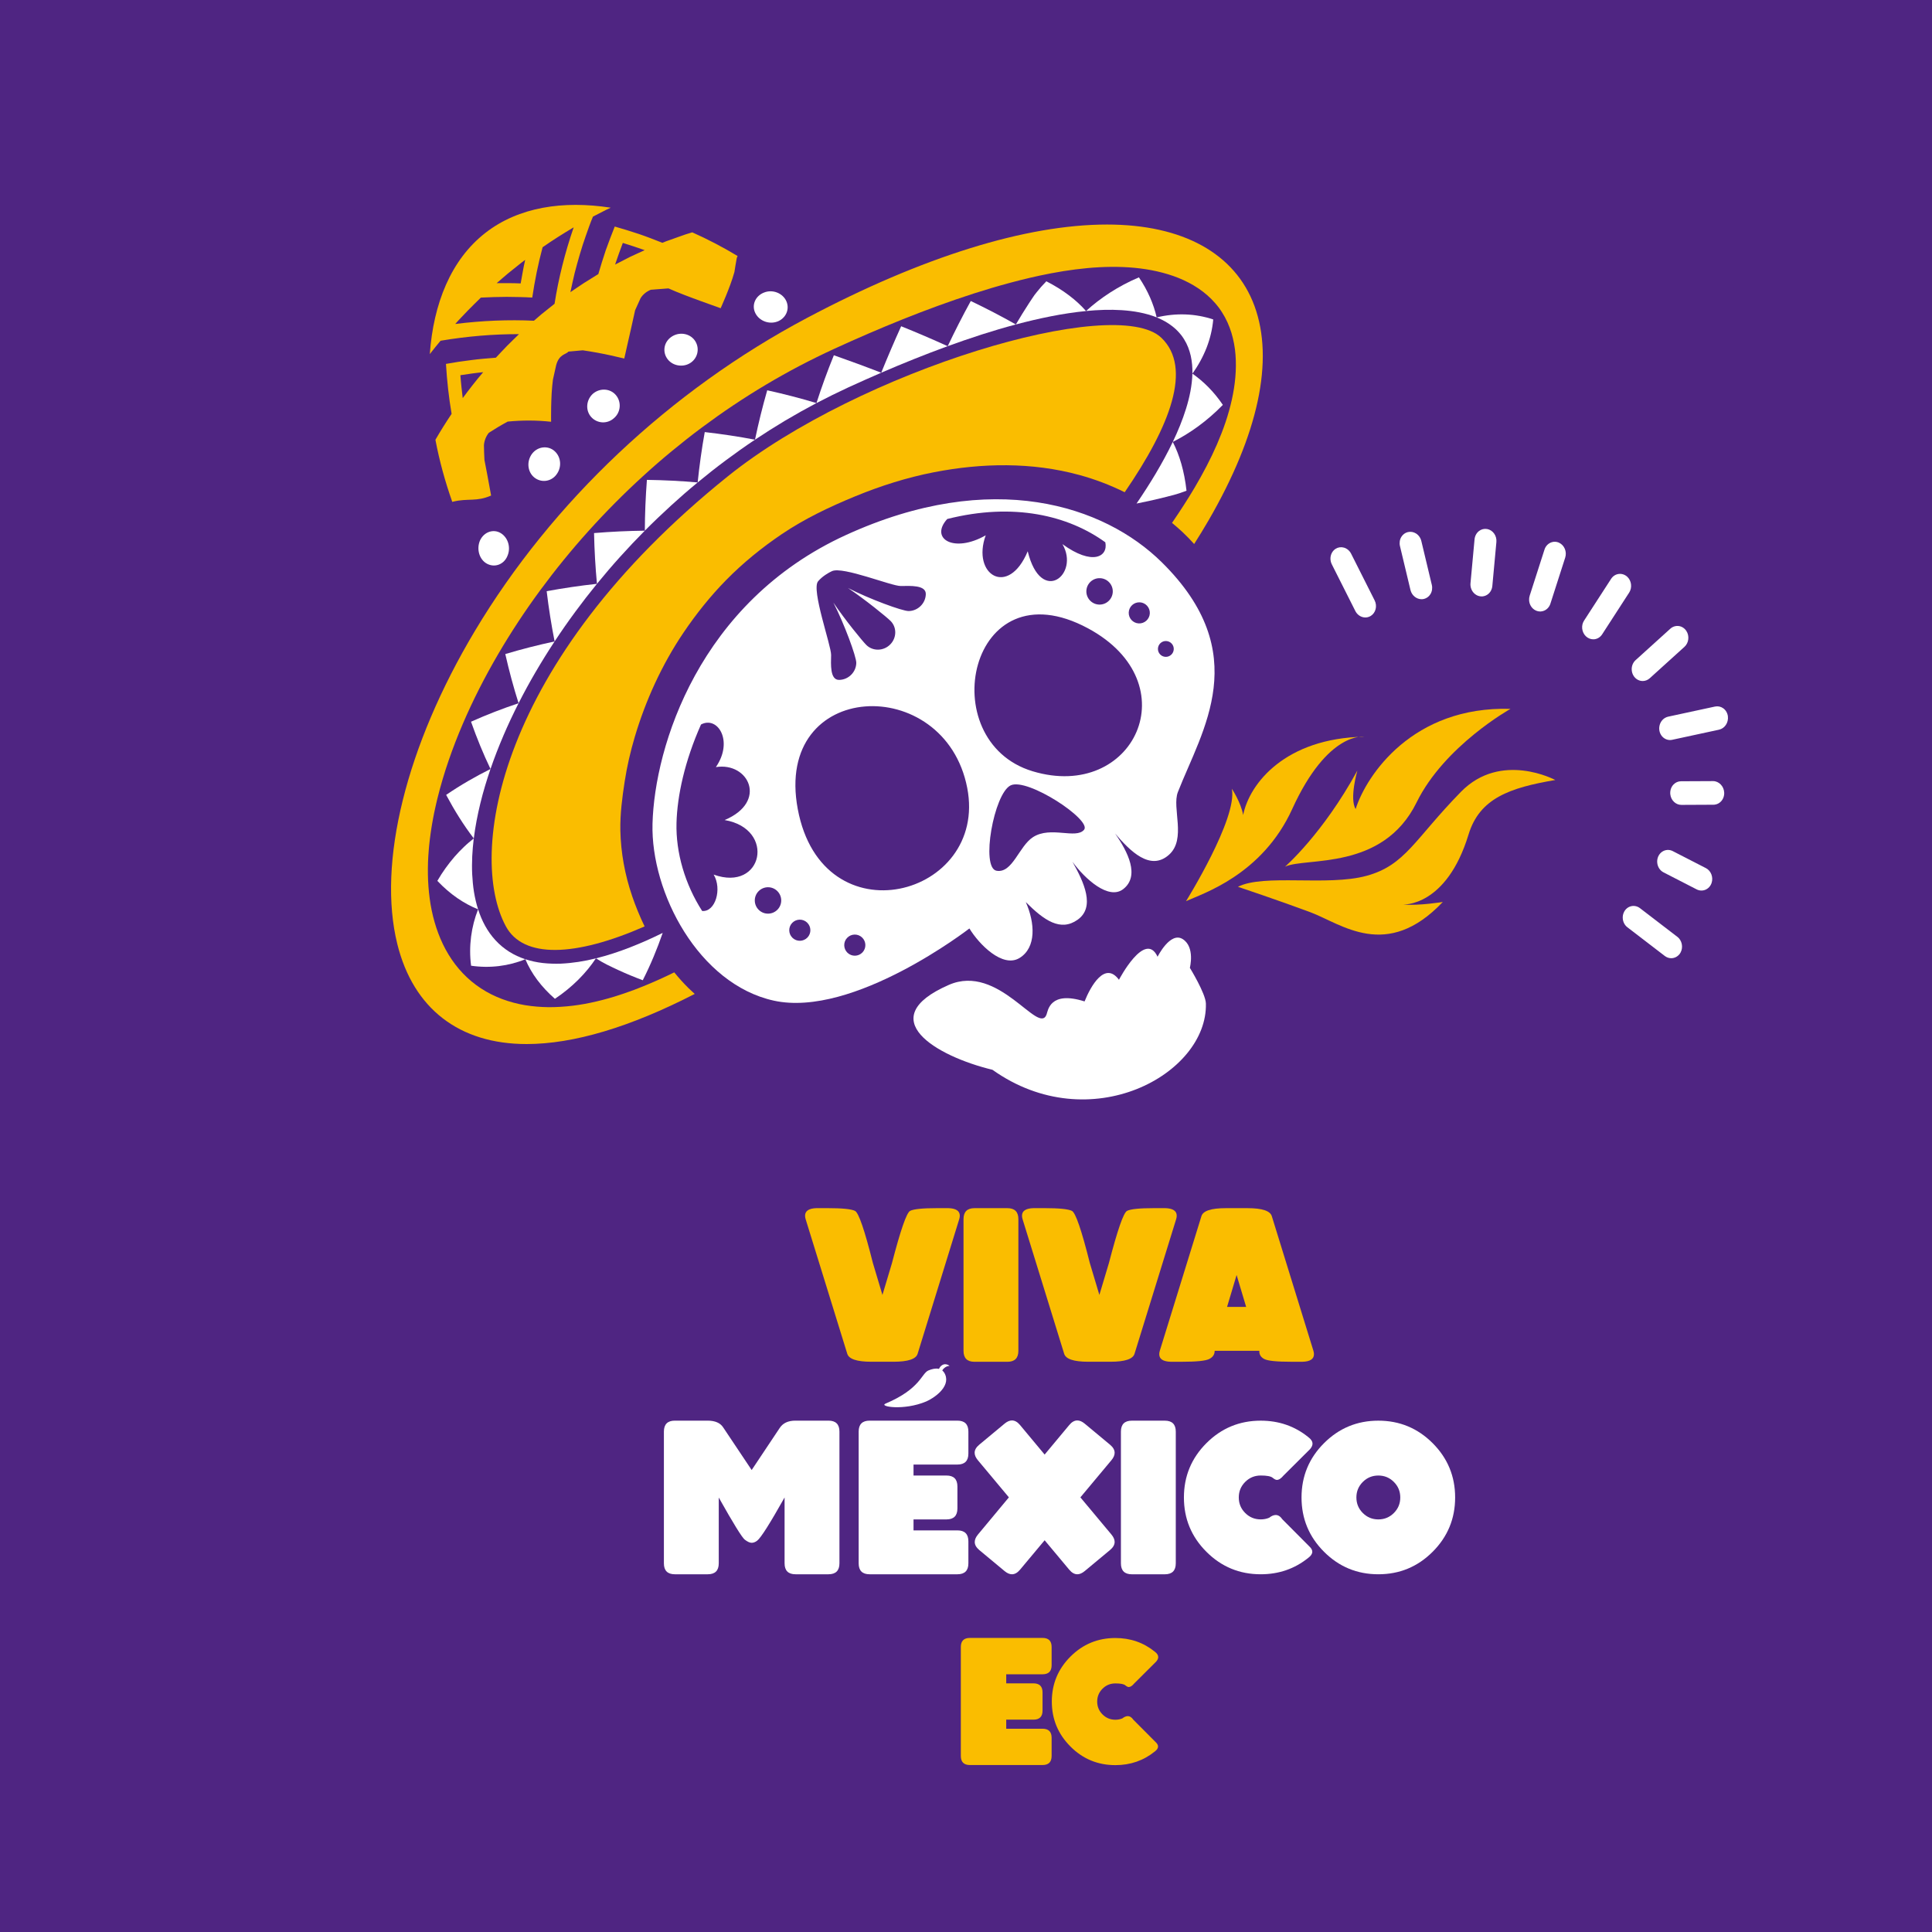 <?xml version="1.0" encoding="UTF-8" standalone="no"?>
<svg
   xmlns:dc="http://purl.org/dc/elements/1.1/"
   xmlns:cc="http://creativecommons.org/ns#"
   xmlns:rdf="http://www.w3.org/1999/02/22-rdf-syntax-ns#"
   xmlns:svg="http://www.w3.org/2000/svg"
   xmlns="http://www.w3.org/2000/svg"
   xmlns:sodipodi="http://sodipodi.sourceforge.net/DTD/sodipodi-0.dtd"
   xmlns:inkscape="http://www.inkscape.org/namespaces/inkscape"
   id="Capa_1"
   data-name="Capa 1"
   viewBox="0 0 31 31"
   version="1.1"
   sodipodi:docname="vivam_ico.svg"
   width="31"
   height="31"
   inkscape:version="1.0.2-2 (e86c870879, 2021-01-15)">
  <rect x="0" y="0" width="31" height="31" fill="#808080" stroke="none"/>
  <sodipodi:namedview
     pagecolor="#ffffff"
     bordercolor="#666666"
     borderopacity="1"
     objecttolerance="10"
     gridtolerance="10"
     guidetolerance="10"
     inkscape:pageopacity="0"
     inkscape:pageshadow="2"
     inkscape:window-width="1366"
     inkscape:window-height="697"
     id="namedview141"
     showgrid="false"
     inkscape:zoom="9.2495638"
     inkscape:cx="10.184798"
     inkscape:cy="19.706537"
     inkscape:window-x="-8"
     inkscape:window-y="-8"
     inkscape:window-maximized="1"
     inkscape:current-layer="Capa_1" />
  <defs
     id="defs4">
    <style
       id="style2">
      .cls-1 {
        fill: #fabd00;
      }

      .cls-2 {
        fill: #fff;
      }

      .cls-3 {
        fill: #4f2582;
      }
    </style>
  </defs>
  <g
     id="g1035"
     transform="matrix(0.035,0,0,0.035,0,-0.473)">
    <rect
       class="cls-3"
       y="0.49"
       width="916.8"
       height="916.8"
       id="rect6"
       x="0" />
    <circle
       class="cls-3"
       cx="459.85"
       cy="456.46"
       id="circle8"
       r="456.95" />
    <g
       id="g48">
      <g
         id="g18">
        <path
           class="cls-1"
           d="m 417.22,568.64 c 1.61,-0.84 5.77,-1.26 12.48,-1.26 h 5.03 c 3.52,0.1 5.28,1.26 5.28,3.47 0,0.47 -0.08,0.99 -0.25,1.56 l -19.06,61.67 c -0.7,2.48 -4.41,3.72 -11.12,3.72 h -10.06 c -6.71,0 -10.41,-1.24 -11.12,-3.72 l -19.07,-61.67 c -0.17,-0.57 -0.25,-1.09 -0.25,-1.56 0,-2.21 1.76,-3.37 5.28,-3.47 h 5.03 c 6.71,0 10.9,0.42 12.58,1.26 1.68,0.84 4.41,8.8 8.2,23.89 l 4.38,14.64 4.38,-14.64 c 3.92,-15.09 6.69,-23.06 8.3,-23.89 z"
           id="path10" />
        <path
           class="cls-1"
           d="m 466.87,572.42 v 60.37 c 0,3.35 -1.68,5.03 -5.03,5.03 h -15.09 c -3.35,0 -5.03,-1.68 -5.03,-5.03 v -60.37 c 0,-3.35 1.68,-5.03 5.03,-5.03 h 15.09 c 3.35,0 5.03,1.68 5.03,5.03 z"
           id="path12" />
        <path
           class="cls-1"
           d="m 516.67,568.64 c 1.61,-0.84 5.77,-1.26 12.48,-1.26 h 5.03 c 3.52,0.1 5.28,1.26 5.28,3.47 0,0.47 -0.08,0.99 -0.25,1.56 l -19.07,61.67 c -0.7,2.48 -4.41,3.72 -11.12,3.72 h -10.06 c -6.71,0 -10.41,-1.24 -11.12,-3.72 l -19.06,-61.67 c -0.17,-0.57 -0.25,-1.09 -0.25,-1.56 0,-2.21 1.76,-3.37 5.28,-3.47 h 5.03 c 6.71,0 10.9,0.42 12.58,1.26 1.68,0.84 4.41,8.8 8.2,23.89 l 4.38,14.64 4.38,-14.64 c 3.92,-15.09 6.69,-23.06 8.3,-23.89 z"
           id="path14" />
        <path
           class="cls-1"
           d="m 556.86,632.78 c 0,1.68 -0.84,2.94 -2.52,3.77 -1.68,0.84 -5.87,1.26 -12.58,1.26 h -5.03 c -3.52,-0.1 -5.28,-1.26 -5.28,-3.47 0,-0.47 0.08,-0.99 0.25,-1.56 l 19.07,-61.67 c 0.7,-2.48 4.41,-3.72 11.12,-3.72 h 10.06 c 6.71,0 10.41,1.24 11.12,3.72 l 19.06,61.67 c 0.17,0.57 0.25,1.09 0.25,1.56 0,2.21 -1.76,3.37 -5.28,3.47 h -5.03 c -6.71,0 -10.87,-0.42 -12.48,-1.26 -1.51,-0.8 -2.26,-1.96 -2.26,-3.47 v -0.3 z m 10.06,-34.76 -4.38,14.64 h 8.75 l -4.38,-14.64 z"
           id="path16" />
      </g>
      <g
         id="g24">
        <path
           class="cls-1"
           d="m 482.11,768.6 v 8.32 c 0,2.78 -1.39,4.16 -4.16,4.16 H 461.3 v 4.16 h 12.49 c 2.77,0 4.16,1.39 4.16,4.16 v 8.32 c 0,2.77 -1.39,4.16 -4.16,4.16 H 461.3 v 4.16 h 16.65 c 2.77,0 4.16,1.39 4.16,4.16 v 8.32 c 0,2.77 -1.39,4.16 -4.16,4.16 h -33.3 c -2.77,0 -4.16,-1.39 -4.16,-4.16 v -49.95 c 0,-2.77 1.39,-4.16 4.16,-4.16 h 33.3 c 2.77,0 4.16,1.39 4.16,4.16 z"
           id="path20" />
        <path
           class="cls-1"
           d="m 490.73,814.18 c -5.69,-5.69 -8.53,-12.56 -8.53,-20.6 0,-8.04 2.84,-14.91 8.53,-20.6 5.69,-5.69 12.56,-8.53 20.6,-8.53 6.91,0 12.95,2.1 18.11,6.29 1.03,0.78 1.54,1.6 1.54,2.46 0,0.64 -0.31,1.32 -0.92,2.04 l -10.07,10.03 c -0.92,1.11 -1.76,1.66 -2.54,1.66 -0.39,0 -0.93,-0.28 -1.62,-0.83 -0.69,-0.55 -2.19,-0.83 -4.5,-0.83 -2.31,0 -4.27,0.81 -5.89,2.43 -1.62,1.62 -2.44,3.59 -2.44,5.89 0,2.3 0.81,4.27 2.44,5.89 1.62,1.62 3.59,2.44 5.89,2.44 1.17,0 2.23,-0.21 3.21,-0.62 0.89,-0.69 1.72,-1.04 2.5,-1.04 0.94,0 1.79,0.56 2.54,1.66 l 10.24,10.28 c 0.72,0.67 1.08,1.33 1.08,2 0,0.78 -0.5,1.54 -1.5,2.29 -5.16,4.16 -11.18,6.24 -18.06,6.24 -8.05,0 -14.92,-2.84 -20.6,-8.53 z"
           id="path22" />
      </g>
      <g
         id="g46">
        <g
           id="g38">
          <path
             class="cls-2"
             d="m 329.51,700.02 v 30.18 c 0,3.35 -1.68,5.03 -5.03,5.03 h -15.09 c -3.35,0 -5.03,-1.68 -5.03,-5.03 v -60.37 c 0,-3.35 1.68,-5.03 5.03,-5.03 h 14.99 c 3.42,0 5.8,1.02 7.14,3.07 l 13.08,19.57 12.88,-19.32 c 1.47,-2.21 3.86,-3.32 7.14,-3.32 h 15.19 c 3.35,0 5.03,1.68 5.03,5.03 v 60.37 c 0,3.35 -1.68,5.03 -5.03,5.03 h -15.09 c -3.35,0 -5.03,-1.68 -5.03,-5.03 v -30.18 c -6.71,11.94 -10.9,18.55 -12.58,19.82 -0.84,0.64 -1.68,0.96 -2.52,0.96 -0.84,0 -1.89,-0.48 -3.14,-1.43 -1.26,-0.96 -5.24,-7.4 -11.95,-19.34 z"
             id="path26" />
          <path
             class="cls-2"
             d="m 443.95,669.84 v 10.06 c 0,3.35 -1.68,5.03 -5.03,5.03 H 418.8 v 5.03 h 15.09 c 3.35,0 5.03,1.68 5.03,5.03 v 10.06 c 0,3.35 -1.68,5.03 -5.03,5.03 H 418.8 v 5.03 h 20.12 c 3.35,0 5.03,1.68 5.03,5.03 v 10.06 c 0,3.35 -1.68,5.03 -5.03,5.03 h -40.24 c -3.35,0 -5.03,-1.68 -5.03,-5.03 v -60.37 c 0,-3.35 1.68,-5.03 5.03,-5.03 h 40.24 c 3.35,0 5.03,1.68 5.03,5.03 z"
             id="path28" />
          <path
             class="cls-2"
             d="m 462.52,699.97 -14.24,-17.05 c -0.97,-1.17 -1.46,-2.3 -1.46,-3.37 0,-1.31 0.7,-2.55 2.11,-3.72 l 11.62,-9.66 c 1.17,-0.97 2.3,-1.46 3.37,-1.46 1.31,0 2.55,0.7 3.72,2.11 l 11.27,13.53 11.27,-13.53 c 1.17,-1.41 2.41,-2.11 3.72,-2.11 1.07,0 2.2,0.49 3.37,1.46 l 11.62,9.66 c 1.41,1.17 2.11,2.41 2.11,3.72 0,1.07 -0.49,2.2 -1.46,3.37 l -14.24,17.05 14.24,17.05 c 0.97,1.17 1.46,2.3 1.46,3.37 0,1.31 -0.7,2.55 -2.11,3.72 l -11.62,9.66 c -1.17,0.97 -2.3,1.46 -3.37,1.46 -1.31,0 -2.55,-0.7 -3.72,-2.11 l -11.27,-13.48 -11.27,13.48 c -1.18,1.41 -2.41,2.11 -3.72,2.11 -1.07,0 -2.2,-0.49 -3.37,-1.46 l -11.62,-9.66 c -1.38,-1.17 -2.06,-2.4 -2.06,-3.67 0,-1.11 0.49,-2.25 1.46,-3.42 z"
             id="path30" />
          <path
             class="cls-2"
             d="m 539.03,669.84 v 60.37 c 0,3.35 -1.68,5.03 -5.03,5.03 h -15.09 c -3.35,0 -5.03,-1.68 -5.03,-5.03 v -60.37 c 0,-3.35 1.68,-5.03 5.03,-5.03 H 534 c 3.35,0 5.03,1.68 5.03,5.03 z"
             id="path32" />
          <path
             class="cls-2"
             d="m 553.07,724.92 c -6.88,-6.87 -10.31,-15.17 -10.31,-24.9 0,-9.73 3.44,-18.03 10.31,-24.9 6.87,-6.87 15.17,-10.31 24.9,-10.31 8.35,0 15.65,2.53 21.88,7.6 1.24,0.94 1.86,1.93 1.86,2.97 0,0.77 -0.37,1.59 -1.11,2.46 l -12.17,12.12 c -1.11,1.34 -2.13,2.01 -3.07,2.01 -0.47,0 -1.12,-0.33 -1.96,-1.01 -0.84,-0.67 -2.65,-1.01 -5.43,-1.01 -2.78,0 -5.16,0.98 -7.12,2.94 -1.96,1.96 -2.94,4.33 -2.94,7.12 0,2.79 0.98,5.16 2.94,7.12 1.96,1.96 4.33,2.94 7.12,2.94 1.41,0 2.7,-0.25 3.87,-0.75 1.07,-0.84 2.08,-1.26 3.02,-1.26 1.14,0 2.16,0.67 3.07,2.01 l 12.37,12.43 c 0.87,0.8 1.31,1.61 1.31,2.41 0,0.94 -0.6,1.86 -1.81,2.77 -6.24,5.03 -13.52,7.55 -21.83,7.55 -9.73,0 -18.03,-3.44 -24.9,-10.31 z"
             id="path34" />
          <path
             class="cls-2"
             d="m 631.89,735.23 c -9.73,0 -18.03,-3.44 -24.9,-10.31 -6.87,-6.87 -10.31,-15.17 -10.31,-24.9 0,-9.73 3.44,-18.03 10.31,-24.9 6.87,-6.87 15.17,-10.31 24.9,-10.31 9.73,0 18.03,3.44 24.9,10.31 6.87,6.88 10.31,15.18 10.31,24.9 0,9.72 -3.44,18.03 -10.31,24.9 -6.87,6.88 -15.18,10.31 -24.9,10.31 z m 0,-45.27 c -2.78,0 -5.16,0.98 -7.12,2.94 -1.96,1.96 -2.94,4.33 -2.94,7.12 0,2.79 0.98,5.16 2.94,7.12 1.96,1.96 4.33,2.94 7.12,2.94 2.79,0 5.16,-0.98 7.12,-2.94 1.96,-1.96 2.94,-4.33 2.94,-7.12 0,-2.79 -0.98,-5.16 -2.94,-7.12 -1.96,-1.96 -4.33,-2.94 -7.12,-2.94 z"
             id="path36" />
        </g>
        <g
           id="g44">
          <path
             class="cls-2"
             d="m 424.58,656.02 c -10.21,4.31 -21.84,2.34 -18.61,0.97 16.05,-6.78 16.43,-13.83 19.66,-15.2 3.23,-1.36 6.32,-1.35 7.69,1.88 2.47,5.85 -5.5,10.98 -8.73,12.35 z"
             id="path40" />
          <path
             class="cls-2"
             d="m 432.4,641.18 c 1.36,-1.55 2.93,-1.49 2.93,-1.49 0,0 -2.21,-1.94 -4.27,0.41 -1.42,1.62 -0.27,3.48 0.61,4.5 -0.14,-1.17 -0.08,-2.49 0.73,-3.42 z"
             id="path42" />
        </g>
      </g>
    </g>
    <g
       id="g138">
      <g
         id="g56">
        <path
           class="cls-1"
           d="m 317.34,120.04 -3.01,0.92 c -1.2,0.39 -2.38,0.84 -3.57,1.26 l -3.56,1.27 -1.78,0.63 c -0.59,0.22 -1.17,0.47 -1.75,0.71 -3.47,-1.37 -7.06,-2.78 -10.7,-4.02 -3.62,-1.19 -7.34,-2.36 -11.14,-3.44 -1.47,3.68 -2.84,7.31 -4.13,10.89 -1.23,3.67 -2.36,7.32 -3.4,10.9 -2.17,1.32 -4.32,2.69 -6.48,4.03 -2.14,1.37 -4.21,2.85 -6.32,4.27 0.59,-2.84 1.23,-5.72 1.92,-8.64 0.73,-2.86 1.53,-5.72 2.38,-8.64 0.83,-2.94 1.8,-5.77 2.8,-8.67 1.01,-2.89 2.05,-5.85 3.24,-8.69 l 6.15,-3.16 c 0.66,-0.31 1.33,-0.62 1.99,-0.93 -21.8,-3.37 -42.22,-0.32 -57.45,11.54 -15.85,12.34 -23.82,32.48 -25.49,55.58 1.61,-2.07 3.25,-4.11 4.93,-6.12 12.23,-2.06 24.28,-3.06 35.97,-3.03 -1.83,1.74 -3.6,3.53 -5.41,5.3 -1.74,1.83 -3.5,3.64 -5.21,5.5 -3.73,0.29 -7.58,0.6 -11.36,1.1 -1.9,0.24 -3.83,0.49 -5.75,0.78 -1.91,0.3 -3.83,0.62 -5.76,0.96 0.48,7.83 1.31,15.45 2.59,22.9 -2.6,3.88 -5.09,7.84 -7.42,11.88 1.8,9.53 4.41,19.12 7.73,28.49 0.13,-0.04 0.26,-0.08 0.39,-0.12 6.93,-1.67 10.66,0.17 17.41,-2.8 0,0 -0.37,-1.98 -0.91,-4.96 -0.55,-3 -1.29,-7.07 -2.14,-11.33 -0.13,-2.27 -0.21,-4.54 -0.24,-6.77 0.15,-2.02 0.91,-4.06 2.26,-5.72 1.42,-0.89 2.85,-1.77 4.27,-2.65 1.42,-0.88 2.91,-1.65 4.35,-2.47 6.8,-0.66 13.32,-0.64 19.92,0.08 0,0 -0.06,-2.97 0.02,-6.89 0.04,-1.96 0.12,-4.16 0.24,-6.34 0.13,-2.17 0.35,-4.26 0.58,-6.1 0.48,-2.2 0.97,-4.39 1.47,-6.59 0.67,-2.53 1.8,-3.79 2.91,-4.54 1.12,-0.75 2.18,-1.03 2.74,-1.71 2.19,-0.21 4.37,-0.41 6.56,-0.59 4.56,0.67 9.3,1.55 12.94,2.37 3.61,0.82 6.07,1.4 6.08,1.4 0,0 0.63,-2.7 1.54,-6.85 0.91,-4.16 2.24,-9.58 3.43,-15.28 0.82,-1.84 1.66,-3.68 2.5,-5.52 1.04,-1.71 2.74,-3.09 4.71,-3.88 2.69,-0.22 5.39,-0.43 8.08,-0.62 4.11,1.85 10.22,4.15 15.14,5.93 4.95,1.8 8.79,3.16 8.79,3.16 0,0 0.25,-0.57 0.67,-1.53 0.42,-0.95 1,-2.31 1.66,-3.9 1.3,-3.19 2.92,-7.33 3.98,-11.17 0.32,-2.07 0.66,-4.18 1.04,-6.23 0.05,-0.33 0.21,-0.7 0.43,-1.1 -6.79,-4.09 -13.78,-7.74 -20.85,-10.88 z m -105.21,75.97 c -0.23,-1.73 -0.41,-3.45 -0.59,-5.21 -0.18,-1.75 -0.36,-3.52 -0.48,-5.27 1.76,-0.27 3.5,-0.53 5.23,-0.77 1.73,-0.25 3.49,-0.43 5.22,-0.62 -3.29,3.83 -6.37,7.83 -9.38,11.88 z m 18.76,-55.43 c 1.06,-0.92 2.12,-1.84 3.23,-2.7 v 0 c 0,0 3.3,-2.64 3.3,-2.64 1.1,-0.88 2.19,-1.76 3.34,-2.59 -0.42,1.78 -0.77,3.61 -1.1,5.42 -0.34,1.81 -0.66,3.6 -0.96,5.38 v 0 c -1.84,-0.09 -3.64,-0.11 -5.47,-0.13 -1.83,-0.01 -3.67,-0.01 -5.53,0 l 3.19,-2.75 z m 23.33,12.21 -4.78,3.82 -0.07,-0.09 c 0,0 0,0 0,0 l 0.07,0.09 -1.19,0.95 -1.16,1 -2.31,1.99 c -11.68,-0.54 -23.77,-0.06 -36.08,1.49 l 1.41,-1.57 1.45,-1.53 2.91,-3.05 c 1.95,-2.02 3.99,-3.96 5.98,-5.94 4.02,-0.2 7.97,-0.33 11.89,-0.34 1.98,0.01 3.94,0.04 5.88,0.09 1.94,0.05 3.84,0.1 5.79,0.23 1.12,-7.61 2.67,-15.34 4.74,-23.07 4.62,-3.23 9.4,-6.24 14.25,-9.12 -4.06,11.79 -6.97,23.51 -8.77,35.04 z m 34.47,-21.43 -6.71,3.45 c 1.1,-3.27 2.28,-6.58 3.55,-9.93 3.41,1.05 6.76,2.17 10.01,3.31 l -6.85,3.16 z"
           id="path50" />
        <path
           class="cls-1"
           d="m 289.75,424.14 c -3.27,-9.56 -5.15,-19.83 -5.35,-29.93 -0.14,-7.49 0.84,-15.03 1.98,-22.41 1.06,-6.88 2.62,-13.68 4.6,-20.35 5,-16.85 12.48,-33.25 22.32,-47.83 5.81,-8.61 12.37,-16.83 19.65,-24.24 7.7,-7.83 16.33,-14.83 25.42,-20.97 10.54,-7.12 21.91,-12.51 33.64,-17.34 11.66,-4.8 23.74,-8.64 36.12,-11.05 22.04,-4.29 44.92,-4.7 66.71,1.26 7.16,1.96 14.13,4.61 20.77,7.9 20.99,-30.57 31.05,-57.08 16.85,-70.77 -21.08,-20.33 -138.41,14.98 -198.74,63.43 -106.12,85.22 -119.5,173.59 -101.82,206.33 8,14.83 31.73,14.06 63.62,0.06 -2.22,-4.57 -4.14,-9.29 -5.78,-14.08 z"
           id="path52" />
        <path
           class="cls-1"
           d="m 315.46,466.32 c -2.25,-2.21 -4.35,-4.58 -6.35,-7.03 -5.29,2.6 -10.73,5.04 -16.38,7.24 -1.44,0.56 -2.87,1.12 -4.35,1.62 l -2.2,0.78 c -0.74,0.26 -1.52,0.5 -2.27,0.75 l -2.3,0.74 -2.69,0.78 c -1.79,0.52 -3.6,0.97 -5.41,1.4 -7.24,1.73 -14.63,2.66 -21.96,2.65 -3.66,-0.05 -7.3,-0.34 -10.88,-0.93 -3.58,-0.6 -7.08,-1.54 -10.47,-2.8 -6.77,-2.52 -13,-6.53 -17.98,-11.78 -5.01,-5.22 -8.75,-11.57 -11.29,-18.36 -1.28,-3.4 -2.27,-6.92 -3.02,-10.5 -0.74,-3.59 -1.21,-7.25 -1.49,-10.93 -0.28,-3.69 -0.31,-7.41 -0.2,-11.13 0.08,-1.86 0.17,-3.72 0.34,-5.58 l 0.12,-1.39 0.06,-0.7 0.07,-0.63 0.28,-2.48 c 0.09,-0.85 0.21,-1.59 0.32,-2.38 0.11,-0.78 0.21,-1.57 0.34,-2.34 0.26,-1.54 0.5,-3.1 0.8,-4.62 l 0.44,-2.29 0.49,-2.27 c 0.31,-1.52 0.69,-3.01 1.04,-4.51 2.94,-11.95 6.97,-23.33 11.67,-34.31 4.71,-10.98 10.12,-21.53 16.07,-31.73 5.96,-10.19 12.44,-20.02 19.4,-29.48 6.97,-9.45 14.38,-18.56 22.23,-27.26 7.85,-8.71 16.11,-17.04 24.77,-24.94 4.32,-3.96 8.75,-7.81 13.28,-11.54 4.53,-3.73 9.13,-7.38 13.84,-10.87 4.71,-3.5 9.5,-6.91 14.39,-10.17 4.89,-3.26 9.86,-6.41 14.91,-9.42 5.06,-3 10.19,-5.88 15.4,-8.63 5.22,-2.73 10.5,-5.33 15.85,-7.8 10.38,-4.76 20.89,-9.32 31.56,-13.6 10.68,-4.27 21.53,-8.27 32.63,-11.84 5.55,-1.78 11.17,-3.45 16.88,-4.97 2.85,-0.77 5.73,-1.48 8.63,-2.17 2.73,-0.63 6.21,-1.42 9.94,-2.11 14.62,-2.76 29.57,-4 43.39,-1.84 3.45,0.54 6.83,1.3 10.11,2.3 3.28,1.01 6.47,2.25 9.49,3.85 3.03,1.58 5.9,3.48 8.5,5.76 1.3,1.14 2.53,2.35 3.66,3.67 0.58,0.65 1.1,1.34 1.64,2.02 0.5,0.71 1.02,1.41 1.47,2.15 1.89,2.92 3.29,6.11 4.31,9.39 0.98,3.29 1.62,6.66 1.87,10.07 0.53,6.81 -0.16,13.71 -1.68,20.59 -0.76,3.44 -1.74,6.88 -2.88,10.3 -1.15,3.42 -2.49,6.82 -3.94,10.19 -2.92,6.74 -6.42,13.34 -10.2,19.76 l -1.29,2.14 c -0.42,0.7 -0.86,1.43 -1.24,2.03 -0.79,1.26 -1.57,2.53 -2.38,3.77 -1.6,2.51 -3.24,4.96 -4.89,7.39 -0.2,0.3 -0.41,0.59 -0.61,0.89 1.64,1.36 3.25,2.76 4.82,4.22 1.86,1.75 3.64,3.58 5.33,5.48 2.31,-3.63 4.51,-7.23 6.58,-10.79 22.91,-39.53 30.19,-73.55 21.07,-98.37 -8.85,-24.06 -32.85,-37.31 -67.59,-37.31 -37.13,0 -84.68,14.8 -137.5,42.79 -62.8,33.29 -116.92,84.29 -152.36,143.62 -31.47,52.67 -44.74,106.32 -35.49,143.52 7.34,29.52 28.37,45.77 59.24,45.77 21.62,0 47.57,-7.8 77.1,-22.98 -1.04,-0.92 -2.05,-1.86 -3.04,-2.83 z"
           id="path54" />
      </g>
      <g
         id="g64">
        <path
           class="cls-1"
           d="m 713.03,371.11 c 0,0 -24.9,-13.37 -43.28,5.42 -21.31,21.78 -25.43,33.64 -43.32,38.51 -17.88,4.87 -47.11,-1.03 -58.9,5.02 0,0 18.94,6.34 33.22,11.67 14.28,5.34 34.92,22.47 60.69,-4.71 0,0 -10.84,1.79 -18.32,1.17 0,0 19.95,1.27 30.13,-32.11 5.06,-16.61 18.88,-21.43 39.78,-24.98 z"
           id="path58" />
        <path
           class="cls-1"
           d="m 649.43,381.37 c 12.79,-26.01 43.05,-42.88 43.05,-42.88 -44.8,-1.34 -66.03,30.34 -71,45.91 -2.93,-4.76 0.79,-17.62 0.79,-17.62 -15.9,29.12 -33.16,44.06 -33.16,44.06 9.49,-4.46 44.77,2.14 60.32,-29.46 z"
           id="path60" />
        <path
           class="cls-1"
           d="m 592.4,384.42 c 16.39,-35.94 32.99,-33.16 32.99,-33.16 -36,0.65 -52.58,21.32 -55.47,35.89 -1.03,-5.81 -5.19,-12.04 -5.19,-12.04 2.75,13.45 -21,51.53 -21,51.53 7.67,-3.49 34.92,-12.05 48.68,-42.23 z"
           id="path62" />
      </g>
      <g
         id="g136">
        <path
           class="cls-2"
           d="m 232.56,268.56 c -1.62,3.74 -5.73,5.27 -9.25,3.42 -3.51,-1.84 -5,-6.64 -3.24,-10.72 1.87,-4 6.28,-5.41 9.64,-3.25 3.39,2.18 4.57,6.86 2.84,10.54 z m 22.47,-37.39 c -2.48,3.22 -6.99,3.77 -10.13,1.2 -3.13,-2.57 -3.57,-7.48 -0.91,-10.93 2.7,-3.41 7.46,-3.77 10.4,-0.99 2.98,2.81 3.16,7.53 0.63,10.72 z m 26.43,-25.95 c -2.99,2.73 -7.62,2.54 -10.38,-0.47 -2.75,-3.01 -2.44,-7.84 0.74,-10.73 3.27,-2.8 8.06,-2.43 10.62,0.73 2.57,3.17 2.11,7.84 -0.98,10.47 z m 34.76,-25.15 c -1.76,1.04 -3.81,1.28 -5.69,0.88 -1.87,-0.39 -3.61,-1.46 -4.74,-3.15 -1.14,-1.69 -1.45,-3.69 -1.01,-5.56 0.44,-1.86 1.67,-3.53 3.52,-4.62 3.7,-2.17 8.43,-1.06 10.52,2.43 2.09,3.5 0.91,7.96 -2.59,10.02 z m 40.17,-19.15 c -3.83,1.44 -8.37,-0.28 -10.14,-3.92 -1.78,-3.64 0.05,-7.88 4.09,-9.4 4.02,-1.57 8.64,0.4 10.21,4.11 1.56,3.71 -0.33,7.73 -4.15,9.22 z"
           id="path66" />
        <g
           id="g108">
          <path
             class="cls-2"
             d="m 360,206.32 c 4.7,-2.79 9.47,-5.46 14.3,-8.02 -7.34,-2.21 -14.87,-4.16 -22.57,-5.86 -2.18,7.58 -4.04,15.14 -5.6,22.64 4.55,-3.03 9.17,-5.96 13.87,-8.77 z"
             id="path68" />
          <path
             class="cls-2"
             d="m 240.84,453.27 c -2.6,-0.85 -5.1,-2 -7.41,-3.46 -2.31,-1.46 -4.43,-3.23 -6.28,-5.24 -3.72,-4.02 -6.32,-8.98 -7.96,-14.19 -3.11,7.84 -4.4,16.87 -3.22,25.86 8.59,1.25 17.24,0.17 24.87,-2.98 z"
             id="path70" />
          <path
             class="cls-2"
             d="m 389.02,191.06 c 4.97,-2.28 9.96,-4.5 14.98,-6.67 -7.15,-2.78 -14.4,-5.44 -21.72,-8.01 -2.99,7.31 -5.64,14.63 -7.98,21.93 4.85,-2.53 9.76,-4.95 14.72,-7.25 z"
             id="path72" />
          <path
             class="cls-2"
             d="m 549.97,158.38 c -2.12,-0.4 -4.29,-0.63 -6.49,-0.71 -4.38,-0.17 -8.85,0.31 -13.22,1.35 2.53,1.02 4.96,2.33 7.12,4.02 0.28,0.2 0.54,0.42 0.8,0.65 0.26,0.22 0.52,0.44 0.77,0.67 0.49,0.48 0.99,0.94 1.44,1.46 0.47,0.49 0.88,1.04 1.32,1.57 0.39,0.56 0.81,1.1 1.15,1.7 1.46,2.32 2.43,4.91 3.04,7.57 0.58,2.67 0.82,5.41 0.74,8.14 2.68,-3.7 4.87,-7.7 6.52,-11.9 1.62,-4.18 2.66,-8.56 3.04,-12.93 -1,-0.35 -2.05,-0.63 -3.07,-0.91 -1.06,-0.25 -2.09,-0.5 -3.16,-0.69 z"
             id="path74" />
          <path
             class="cls-2"
             d="m 273.22,452.86 c -5.3,1.34 -10.73,2.19 -16.2,2.44 -2.73,0.08 -5.47,0 -8.19,-0.3 -2.72,-0.31 -5.4,-0.89 -8,-1.74 1.38,3.26 3.21,6.45 5.47,9.49 2.27,3.02 4.96,5.93 8.1,8.66 8.04,-5.37 14.4,-11.9 18.8,-18.56 z"
             id="path76" />
          <path
             class="cls-2"
             d="m 288.82,447.84 c -5.09,1.98 -10.29,3.7 -15.6,5.02 1.55,0.99 3.21,1.97 4.96,2.85 0.88,0.45 1.78,0.89 2.71,1.32 l 2.68,1.26 c 0.9,0.41 1.83,0.83 2.74,1.23 l 2.75,1.17 c 1.86,0.78 3.72,1.5 5.61,2.21 3.66,-7.2 6.62,-14.45 9.14,-21.7 -4.91,2.42 -9.9,4.66 -15,6.64 z"
             id="path78" />
          <path
             class="cls-2"
             d="m 419.14,178.08 c 5.08,-2.03 10.18,-3.99 15.31,-5.86 -6.98,-3.19 -14.1,-6.23 -21.32,-9.14 -3.22,7.09 -6.25,14.2 -9.14,21.31 5.02,-2.17 10.07,-4.28 15.15,-6.31 z"
             id="path80" />
          <path
             class="cls-2"
             d="m 307.46,245.44 c 4.03,-3.69 8.16,-7.28 12.38,-10.75 -7.65,-0.67 -15.41,-1.07 -23.27,-1.18 -0.6,7.85 -0.92,15.6 -0.95,23.28 3.85,-3.88 7.81,-7.66 11.85,-11.35 z"
             id="path82" />
          <path
             class="cls-2"
             d="m 245.6,321.51 c 2.76,-4.72 5.64,-9.36 8.65,-13.93 -7.5,1.6 -15.04,3.52 -22.6,5.78 1.74,7.7 3.77,15.23 6.09,22.54 2.48,-4.88 5.1,-9.68 7.86,-14.4 z"
             id="path84" />
          <path
             class="cls-2"
             d="m 230.78,350.75 c 2.16,-5.02 4.48,-9.97 6.96,-14.85 -7.28,2.43 -14.55,5.24 -21.8,8.48 2.65,7.49 5.61,14.75 8.93,21.67 1.78,-5.17 3.76,-10.27 5.92,-15.3 z"
             id="path86" />
          <path
             class="cls-2"
             d="m 263.63,294.12 c 3.24,-4.4 6.59,-8.72 10.05,-12.96 -7.63,0.83 -15.32,1.96 -23.06,3.38 0.93,7.81 2.15,15.51 3.64,23.04 3.01,-4.57 6.13,-9.06 9.38,-13.46 z"
             id="path88" />
          <path
             class="cls-2"
             d="m 209.63,425.23 c 3.15,2.16 6.35,3.88 9.55,5.16 -0.83,-2.61 -1.45,-5.28 -1.89,-7.97 -0.43,-2.7 -0.68,-5.43 -0.82,-8.16 -0.13,-2.73 -0.09,-5.47 0.02,-8.2 0.14,-2.73 0.37,-5.45 0.71,-8.17 -1.49,1.2 -3,2.43 -4.46,3.84 -1.49,1.39 -2.91,2.91 -4.34,4.53 -2.81,3.25 -5.51,6.96 -7.9,11.08 2.94,3.09 5.99,5.71 9.12,7.88 z"
             id="path90" />
          <path
             class="cls-2"
             d="m 220.22,381.77 c 1.29,-5.31 2.88,-10.55 4.65,-15.72 -6.86,3.43 -13.68,7.32 -20.34,11.88 3.81,7.13 8,13.87 12.68,19.96 0.67,-5.43 1.72,-10.81 3.01,-16.12 z"
             id="path92" />
          <path
             class="cls-2"
             d="m 332.74,224.55 c 4.39,-3.26 8.84,-6.43 13.39,-9.46 -7.54,-1.44 -15.22,-2.59 -23.04,-3.49 -1.4,7.74 -2.46,15.46 -3.25,23.09 4.22,-3.48 8.51,-6.88 12.9,-10.13 z"
             id="path94" />
          <path
             class="cls-2"
             d="m 449.98,166.89 c 5.21,-1.67 10.45,-3.22 15.73,-4.63 -6.67,-3.79 -13.59,-7.36 -20.66,-10.75 -3.78,6.87 -7.29,13.78 -10.58,20.71 5.14,-1.87 10.31,-3.66 15.52,-5.33 z"
             id="path96" />
          <path
             class="cls-2"
             d="m 514.28,155.71 c 2.73,0.18 5.45,0.5 8.13,1.03 2.68,0.53 5.33,1.25 7.86,2.28 -0.7,-3.09 -1.72,-6.13 -3.06,-9.19 -1.35,-3.06 -3.02,-6.12 -5.08,-9.16 -9.38,3.96 -17.7,9.45 -24.23,15.43 5.44,-0.53 10.93,-0.74 16.38,-0.39 z"
             id="path98" />
          <path
             class="cls-2"
             d="m 546.64,184.8 c -0.14,5.47 -1.29,10.88 -2.91,16.09 -1.62,5.22 -3.72,10.29 -6.07,15.22 3.89,-1.96 7.85,-4.36 11.73,-7.21 3.87,-2.84 7.66,-6.12 11.22,-9.77 -4.15,-6.14 -8.92,-10.79 -13.97,-14.33 z"
             id="path100" />
          <path
             class="cls-2"
             d="m 529.88,230.55 c -2.8,4.7 -5.76,9.29 -8.84,13.81 3.76,-0.74 7.54,-1.55 11.32,-2.48 1.9,-0.45 3.79,-0.94 5.69,-1.45 0.94,-0.23 1.93,-0.57 2.91,-0.89 l 1.48,-0.51 0.75,-0.26 c 0.25,-0.09 0.5,-0.17 0.76,-0.29 -0.99,-8.93 -3.22,-16.42 -6.3,-22.36 -2.36,4.94 -4.99,9.73 -7.78,14.44 z"
             id="path102" />
          <path
             class="cls-2"
             d="m 284.35,268.71 c 3.66,-4.06 7.42,-8.03 11.26,-11.91 -7.67,0.09 -15.43,0.45 -23.27,1.1 0.16,7.86 0.61,15.63 1.33,23.27 3.46,-4.24 7.01,-8.4 10.68,-12.46 z"
             id="path104" />
          <path
             class="cls-2"
             d="m 475.27,147.48 -0.99,1.25 c -0.31,0.41 -0.56,0.82 -0.84,1.23 l -1.62,2.44 c -2.13,3.27 -4.17,6.55 -6.11,9.87 5.28,-1.42 10.61,-2.67 15.97,-3.73 2.68,-0.53 5.37,-1.01 8.08,-1.41 2.7,-0.41 5.41,-0.76 8.13,-1.02 -2.17,-2.47 -4.76,-4.88 -7.79,-7.17 -3.03,-2.3 -6.5,-4.47 -10.41,-6.47 -0.81,0.84 -1.6,1.68 -2.35,2.51 -0.73,0.83 -1.41,1.67 -2.08,2.5 z"
             id="path106" />
        </g>
        <path
           class="cls-2"
           d="m 479.78,478.61 c 0.66,-1.75 1.47,-11.05 17.43,-6 2.83,-7.04 9.36,-18.63 15.77,-9.92 0,0 11.98,-22.96 17.7,-10.56 0,0 5.81,-11.72 11.54,-8.08 5.73,3.63 3.26,13.15 3.26,13.15 0,0 7.23,11.77 7.35,16.35 0.86,32.49 -53.15,62.17 -97.85,30.4 -25.88,-6.25 -55.17,-23.55 -19.99,-38.92 22.89,-10 41.15,23.32 44.79,13.58 z"
           id="path110" />
        <path
           class="cls-2"
           d="m 532.58,271.25 c -26.3,-25.93 -77.57,-43.17 -144.73,-12.47 -67.4,30.81 -87.77,97.04 -88.71,132.37 -0.83,31.6 21.2,73.53 55.59,81.1 36.58,8.05 89.69,-33.09 89.69,-33.09 4.38,7.23 15.2,18.3 22.99,13.53 7.78,-4.77 7.08,-16.11 2.86,-25.62 8.42,8.44 15.95,13.64 23.76,8.09 8.16,-5.8 2.97,-17.1 -2.37,-26.59 5.75,7.93 16.64,17.73 23.29,12.54 7.7,-6.02 2.13,-17.07 -3.74,-25.47 6.88,8.03 16.11,17.39 24.69,9.75 8.12,-7.22 1.26,-21.5 4.09,-28.75 11.11,-28.47 35.02,-63.55 -7.41,-105.39 z m 2.07,36.14 c 2,0.1 3.55,1.8 3.45,3.8 -0.1,2 -1.8,3.55 -3.8,3.45 -2,-0.1 -3.55,-1.8 -3.45,-3.8 0.1,-2 1.8,-3.55 3.8,-3.45 z m -12.13,-17.75 c 2.67,0.13 4.73,2.4 4.61,5.07 -0.13,2.67 -2.4,4.73 -5.07,4.61 -2.67,-0.13 -4.73,-2.4 -4.6,-5.07 0.13,-2.67 2.4,-4.73 5.07,-4.6 z m -12.38,-4.72 c -0.16,3.34 -3,5.92 -6.34,5.76 -3.34,-0.16 -5.92,-3 -5.76,-6.34 0.16,-3.34 3,-5.92 6.34,-5.76 3.34,0.16 5.92,3 5.76,6.34 z m -75.89,-33.47 c 30.47,-7.7 55.55,-1.58 72.48,10.68 1.37,6.59 -5.87,10.86 -19.66,0.84 8.1,13.84 -9.79,28.36 -15.92,3.28 -8.91,21.39 -25.83,10.75 -19.25,-7.33 -14.59,8.34 -25.82,1.57 -17.65,-7.47 z m -59.23,28.58 c 1.96,-2.32 4.85,-3.99 6.42,-4.69 4.99,-2.25 27.26,6.89 31.52,6.83 4.26,-0.06 11.55,-0.53 11.47,3.7 -0.08,4.24 -3.6,7.72 -7.86,7.78 -2.87,0.04 -18.14,-5.59 -27.82,-10.57 8.2,5.53 17.76,13.35 19.51,15.09 2.96,2.95 2.87,7.81 -0.2,10.85 -3.07,3.04 -7.96,3.11 -10.92,0.16 -1.74,-1.74 -9.57,-11.26 -15.09,-19.42 4.97,9.64 10.56,24.82 10.51,27.67 -0.08,4.24 -3.6,7.72 -7.86,7.78 -4.26,0.06 -3.76,-7.18 -3.68,-11.42 0.08,-4.24 -9.19,-29.99 -5.98,-33.77 z m -47.84,134.44 c 3.94,6.63 0.74,17.24 -5.28,16.68 -7.87,-12.27 -12.12,-26.76 -11.76,-40.35 0.33,-12.51 3.77,-28.39 11.23,-45.14 7.66,-4.09 15.03,7.58 6.82,19.53 15.04,-2.43 23.93,15.89 4.02,24.27 23.61,4.02 17.58,33.16 -5.03,25.01 z m 29.28,16.04 c -2.31,2.41 -6.15,2.5 -8.56,0.18 -2.42,-2.31 -2.5,-6.15 -0.18,-8.56 2.31,-2.41 6.15,-2.5 8.56,-0.18 2.42,2.31 2.5,6.15 0.18,8.56 z m 13.71,12.81 c -1.85,1.93 -4.92,2 -6.85,0.15 -1.93,-1.85 -2,-4.92 -0.15,-6.85 1.85,-1.93 4.92,-2 6.85,-0.15 1.93,1.85 2,4.92 0.15,6.85 z m 25.21,6.84 c -1.85,1.93 -4.92,2 -6.85,0.15 -1.93,-1.85 -2,-4.92 -0.15,-6.85 1.85,-1.93 4.92,-2 6.85,-0.15 1.93,1.85 2,4.92 0.15,6.85 z m 48.05,-75.39 c 9.62,49.78 -66.4,70.08 -77.7,9.66 -11.15,-59.59 67.47,-62.64 77.7,-9.66 z m 53.56,19.14 c -3.69,4.46 -15.31,-1.82 -23.4,3.38 -6.48,4.17 -9.39,16.69 -16.73,15.42 -7.34,-1.27 -1.2,-35.44 6.46,-39.14 7.65,-3.7 37.36,15.89 33.67,20.34 z m 1.82,-92.33 c 46.67,25.14 21.05,79.51 -25.4,65.52 -46.03,-13.86 -29.25,-94.96 25.4,-65.52 z"
           id="path112" />
        <g
           id="g134">
          <path
             class="cls-2"
             d="m 619.41,267.35 c -0.69,-1.37 -1.89,-2.38 -3.28,-2.78 -1.3,-0.37 -2.64,-0.19 -3.78,0.51 -1.9,1.16 -2.82,3.6 -2.24,5.92 0.11,0.42 0.26,0.83 0.45,1.22 l 10.78,21.4 c 0.69,1.37 1.89,2.38 3.28,2.78 0.43,0.12 0.88,0.19 1.32,0.19 0.38,0 0.76,-0.05 1.13,-0.14 0.46,-0.12 0.91,-0.3 1.33,-0.56 2.3,-1.41 3.09,-4.55 1.79,-7.14 z"
             id="path114" />
          <path
             class="cls-2"
             d="m 651.61,261.59 c -0.33,-1.46 -1.22,-2.74 -2.45,-3.51 -1.13,-0.71 -2.45,-0.93 -3.76,-0.63 -1.22,0.3 -2.27,1.08 -2.95,2.18 -0.76,1.23 -0.99,2.77 -0.64,4.24 l 4.82,20.17 c 0.62,2.48 2.76,4.18 5.08,4.18 0.36,0 0.73,-0.04 1.09,-0.13 h 0.02 c 1.22,-0.31 2.27,-1.08 2.95,-2.19 0.76,-1.23 0.99,-2.77 0.64,-4.24 l -4.8,-20.08 z m 1.01,25.67 v 0 c 0,0 0,0 0,0 z"
             id="path116" />
          <path
             class="cls-2"
             d="m 681.73,256.04 c -1.32,-0.23 -2.63,0.1 -3.69,0.92 -1.15,0.88 -1.89,2.27 -2.04,3.79 l -1.86,20.14 c -0.04,0.4 -0.04,0.8 0.01,1.2 0.27,2.43 2.04,4.4 4.28,4.78 0.27,0.05 0.54,0.07 0.81,0.07 0.18,0 0.35,-0.01 0.52,-0.03 v 0 c 0.85,-0.1 1.67,-0.43 2.36,-0.96 1.15,-0.88 1.89,-2.26 2.03,-3.79 l 1.86,-20.15 c 0.27,-2.9 -1.62,-5.52 -4.29,-5.98 z"
             id="path118" />
          <path
             class="cls-2"
             d="m 714.79,262.34 c -1.26,-0.59 -2.65,-0.61 -3.91,-0.06 -1.33,0.58 -2.36,1.74 -2.82,3.2 l -6.78,21.11 c -0.22,0.69 -0.31,1.41 -0.27,2.14 0.13,2.05 1.29,3.83 3.04,4.65 0.64,0.3 1.34,0.46 2.03,0.46 0.09,0 0.19,0 0.28,0 0.55,-0.03 1.08,-0.16 1.6,-0.39 1.33,-0.58 2.36,-1.74 2.82,-3.2 l 6.78,-21.11 c 0.86,-2.67 -0.36,-5.66 -2.77,-6.79 z"
             id="path120" />
          <path
             class="cls-2"
             d="m 745.99,277.91 c -1.09,-0.99 -2.51,-1.45 -3.91,-1.27 -1.41,0.18 -2.67,0.99 -3.47,2.23 l -12.41,19.17 c -0.7,1.07 -1,2.39 -0.85,3.71 0.16,1.38 0.79,2.64 1.77,3.54 0.93,0.85 2.11,1.31 3.31,1.31 0.17,0 0.35,0 0.52,-0.03 h 0.07 c 1.4,-0.19 2.67,-1 3.47,-2.24 l 12.41,-19.18 c 1.46,-2.26 1.05,-5.44 -0.92,-7.25 z"
             id="path122" />
          <path
             class="cls-2"
             d="m 752.48,325.68 c 0.2,0.03 0.4,0.04 0.6,0.04 h 0.07 c 1.16,-0.02 2.29,-0.47 3.17,-1.27 l 15.92,-14.41 c 1.98,-1.79 2.36,-4.98 0.87,-7.26 -0.82,-1.26 -2.1,-2.09 -3.52,-2.27 -1.38,-0.17 -2.78,0.27 -3.84,1.23 l -15.92,14.41 c -1.16,1.05 -1.81,2.59 -1.79,4.23 0.02,1.09 0.33,2.14 0.91,3.03 0.82,1.26 2.1,2.09 3.52,2.27 z"
             id="path124" />
          <path
             class="cls-2"
             d="m 792.15,341.93 c -0.19,-1.52 -0.97,-2.88 -2.16,-3.72 -1.1,-0.78 -2.44,-1.06 -3.75,-0.78 l -21.46,4.63 c -2.16,0.46 -3.8,2.35 -4.08,4.69 -0.06,0.48 -0.06,0.96 0,1.42 0.19,1.52 0.97,2.88 2.16,3.72 0.65,0.46 1.4,0.76 2.17,0.85 v 0 c 0.19,0.02 0.38,0.04 0.56,0.04 0.34,0 0.67,-0.04 1.01,-0.11 l 21.46,-4.63 c 2.64,-0.57 4.43,-3.26 4.08,-6.12 z"
             id="path126" />
          <path
             class="cls-2"
             d="m 785.32,371.61 -14.68,0.07 c -1.3,0 -2.52,0.54 -3.43,1.49 -1,1.04 -1.55,2.51 -1.5,4.03 0,0.16 0.02,0.31 0.03,0.46 0.31,2.77 2.49,4.85 5.08,4.85 h 0.02 l 14.68,-0.07 c 0.17,0 0.34,-0.01 0.51,-0.03 1.12,-0.13 2.13,-0.63 2.93,-1.46 1,-1.04 1.55,-2.52 1.49,-4.03 -0.1,-2.94 -2.43,-5.33 -5.13,-5.31 z"
             id="path128" />
          <path
             class="cls-2"
             d="m 782.06,411.5 -15.19,-7.8 c -1.24,-0.64 -2.68,-0.71 -3.95,-0.2 -1.34,0.54 -2.39,1.67 -2.89,3.11 -0.27,0.8 -0.37,1.67 -0.27,2.52 0.21,1.89 1.29,3.5 2.88,4.32 l 15.19,7.8 c 0.69,0.35 1.44,0.53 2.19,0.53 0.18,0 0.35,-0.01 0.53,-0.03 0.42,-0.05 0.83,-0.15 1.23,-0.31 1.34,-0.54 2.39,-1.67 2.88,-3.11 0.9,-2.62 -0.24,-5.63 -2.61,-6.84 z"
             id="path130" />
          <path
             class="cls-2"
             d="m 768.97,443 -17.13,-13.14 c -1.14,-0.88 -2.59,-1.21 -3.95,-0.92 -1.4,0.3 -2.6,1.23 -3.3,2.54 -0.54,1.01 -0.76,2.16 -0.62,3.33 0.17,1.54 0.94,2.93 2.12,3.83 l 17.13,13.14 c 0.87,0.67 1.91,1.02 2.96,1.02 0.18,0 0.35,-0.01 0.53,-0.03 0.15,-0.02 0.31,-0.04 0.46,-0.08 1.39,-0.3 2.6,-1.23 3.3,-2.54 1.28,-2.39 0.62,-5.53 -1.49,-7.16 z"
             id="path132" />
        </g>
      </g>
    </g>
  </g>
</svg>
